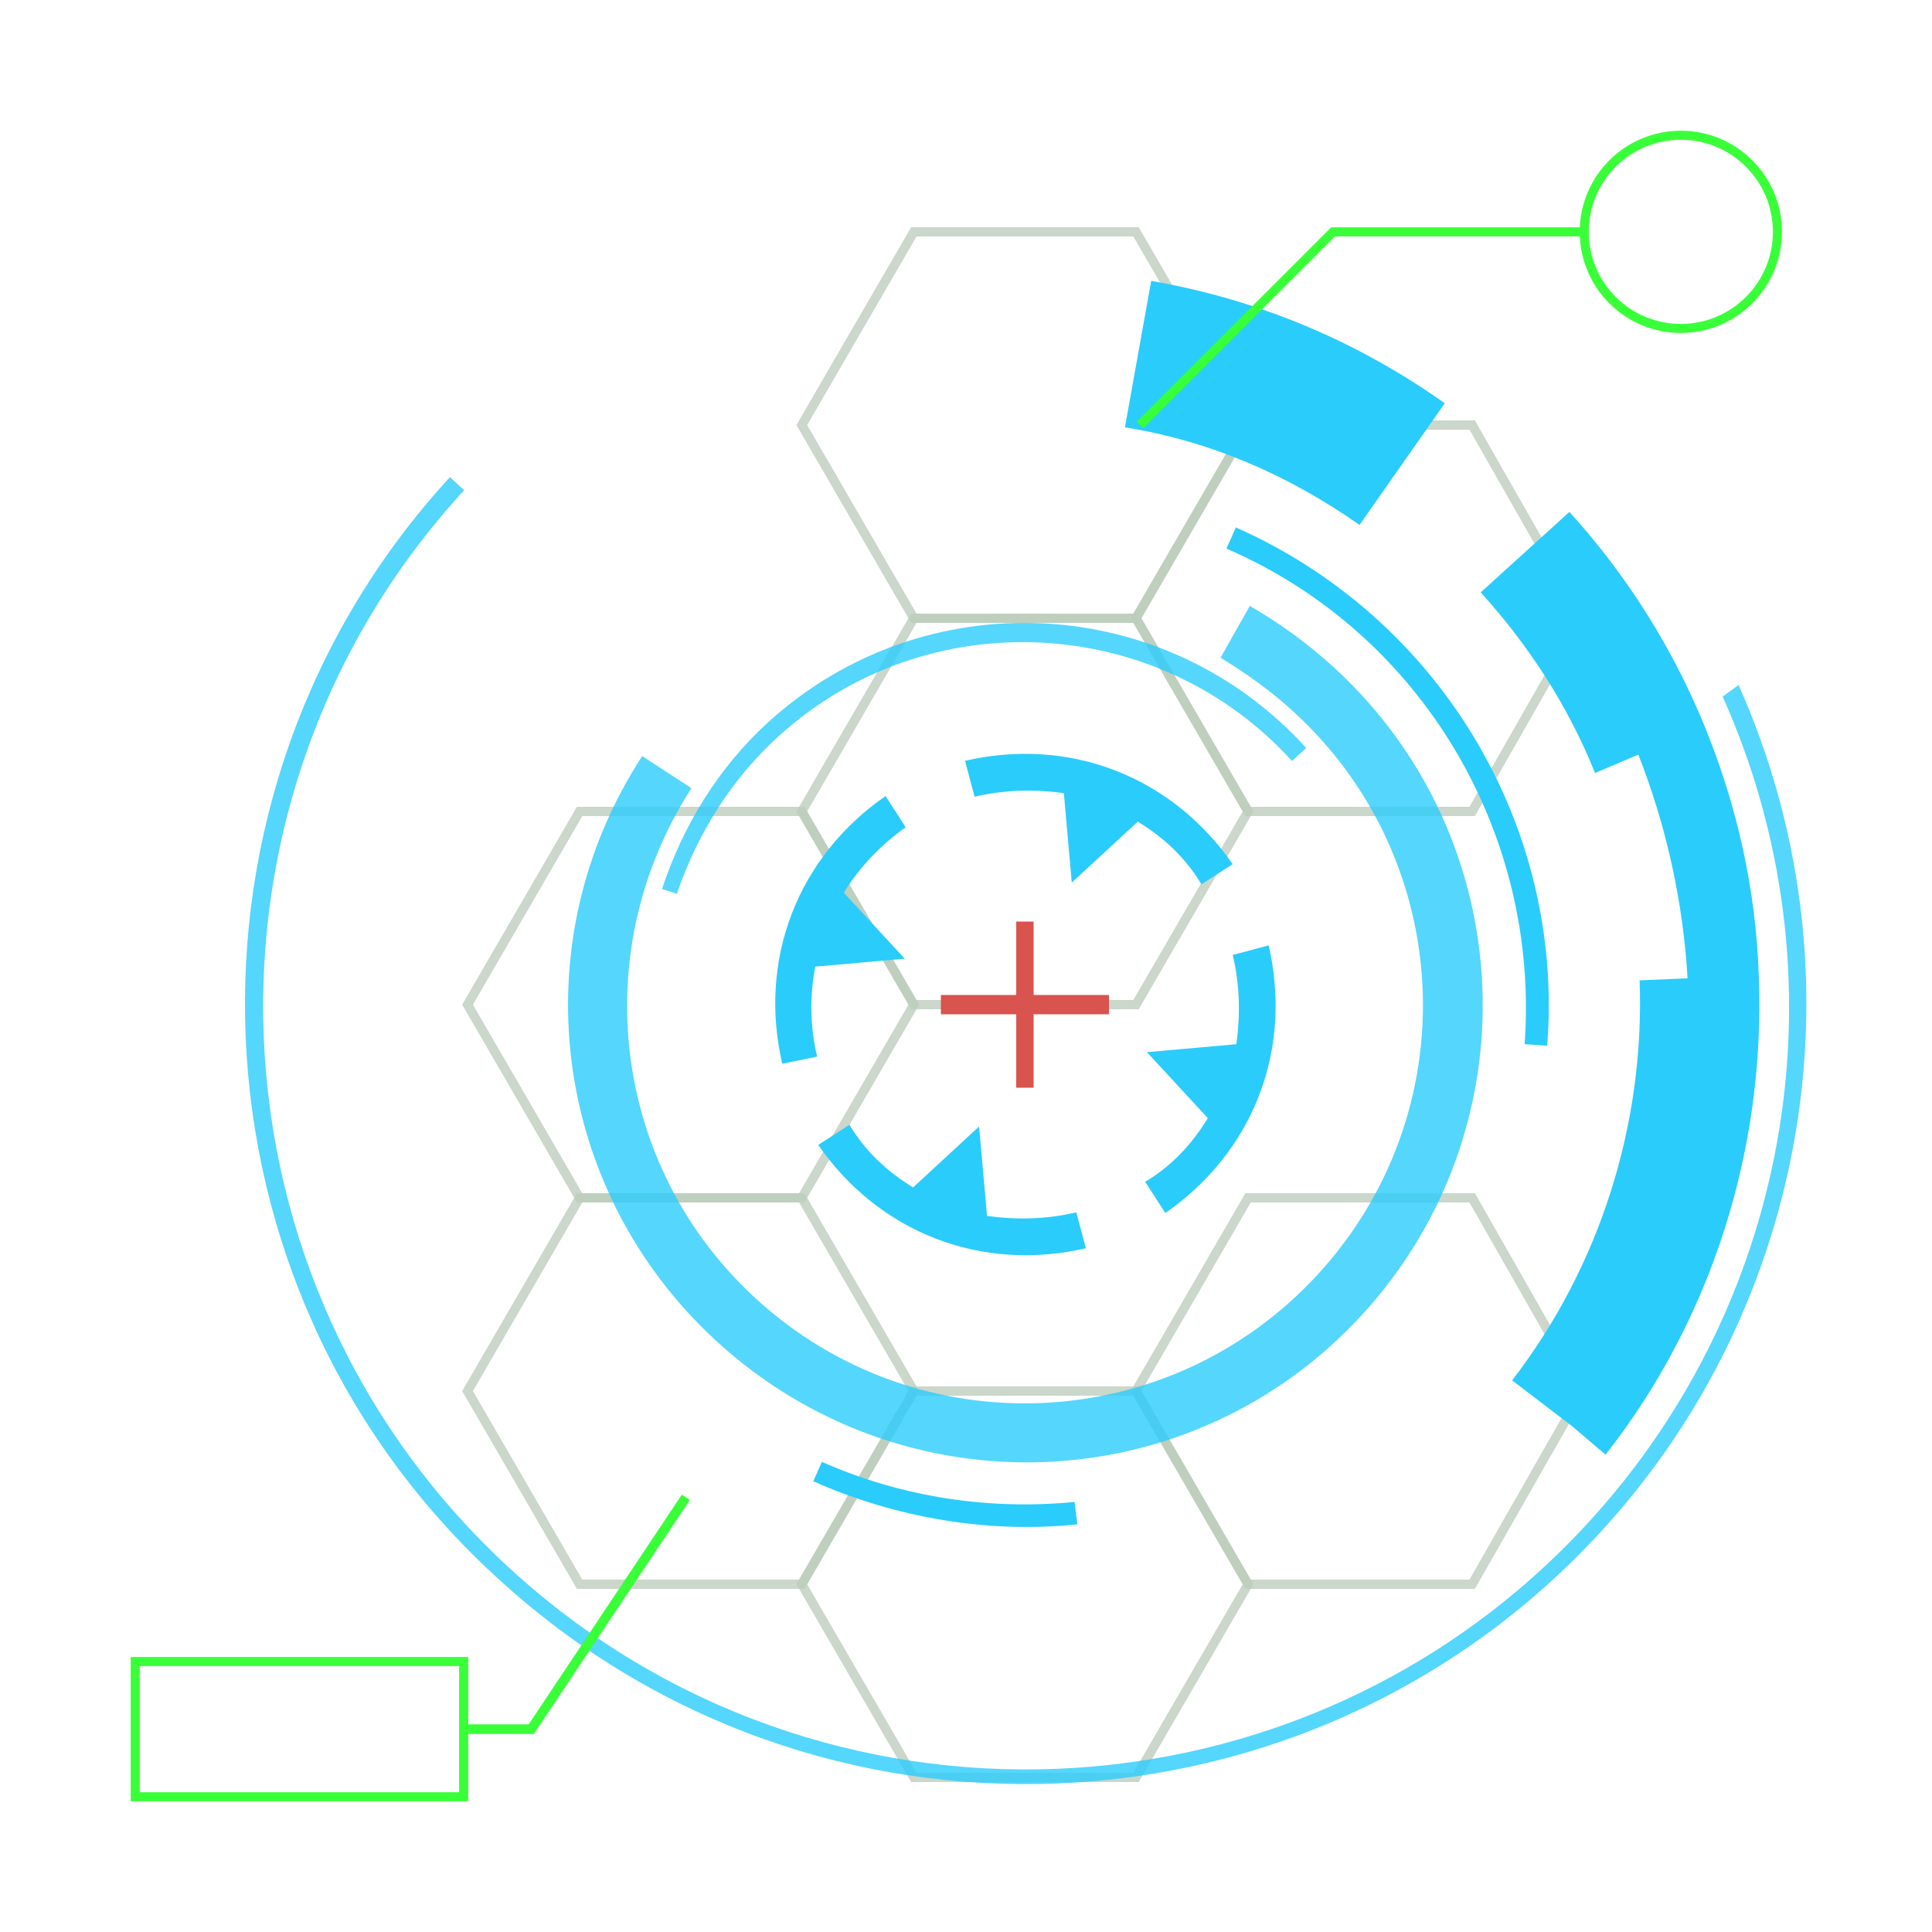 <svg xmlns="http://www.w3.org/2000/svg" xmlns:xlink="http://www.w3.org/1999/xlink"
     style="margin: auto; background: rgb(30, 44, 36); display: block;" width="200px" height="200px"
     viewBox="0 0 100 100" preserveAspectRatio="xMidYMid">
    <style type="text/css">
        .ldio-9r2qj0fq15v-st0{opacity:0.8;fill:none;stroke-width:0.481;stroke-miterlimit:10;}
        .ldio-9r2qj0fq15v-st2{opacity:0.8;}
        .ldio-9r2qj0fq15v-st3{fill:none;stroke-width:0.5;stroke-miterlimit:10;}
        .ldio-9r2qj0fq15v-st4{fill:none;stroke-width:0.469;stroke-miterlimit:10;}
    </style>
    <g style="opacity:0.5">
        <polygon stroke="#799b79" class="ldio-9r2qj0fq15v-st0"
                 points="41.5 62 30 62 24.2 72 30 82 41.5 82 47.3 72"></polygon>
        <polygon stroke="#799b79" class="ldio-9r2qj0fq15v-st0"
                 points="58.8 72 47.3 72 41.5 82 47.3 92 58.8 92 64.6 82"></polygon>
        <polygon stroke="#799b79" class="ldio-9r2qj0fq15v-st0"
                 points="76.2 62 64.6 62 58.8 72 64.6 82 76.2 82 81.9 72"></polygon>
        <polygon stroke="#799b79" class="ldio-9r2qj0fq15v-st0"
                 points="41.5 42 30 42 24.2 52 30 62 41.5 62 47.3 52"></polygon>
        <polygon stroke="#799b79" class="ldio-9r2qj0fq15v-st0"
                 points="58.8 12 47.3 12 41.5 22 47.3 32 58.8 32 64.6 22"></polygon>
        <polygon stroke="#799b79" class="ldio-9r2qj0fq15v-st0"
                 points="58.8 32 47.3 32 41.5 42 47.3 52 58.8 52 64.6 42"></polygon>
        <polygon stroke="#799b79" class="ldio-9r2qj0fq15v-st0"
                 points="76.2 22 64.6 22 58.8 32 64.6 42 76.2 42 81.9 32"></polygon>
    </g>
    <g transform="rotate(156.106 53.064 52)">
        <path fill="#2accfc"
              d="M48.3 56.8l-4.4 1.5c-0.9-1.3-1.5-2.7-1.7-4.3l-1.9 0.3c0.5 2.6 1.7 5 3.6 6.9c1.9 1.9 4.3 3.1 6.9 3.6 l0.3-1.9c-1.6-0.3-3-0.9-4.3-1.7L48.3 56.8z"></path>
        <path fill="#2accfc"
              d="M57.8 47.2l4.4-1.5c0.9 1.3 1.5 2.7 1.7 4.3l1.9-0.3c-0.5-2.6-1.7-5-3.6-6.9c-1.9-1.9-4.3-3.1-6.9-3.6L55 41.1 c1.6 0.3 3 0.9 4.3 1.7L57.8 47.2z"></path>
        <path fill="#2accfc"
              d="M62.2 58.2l-4.4-1.5l1.5 4.4C58 62 56.5 62.6 55 62.9l0.3 1.9c2.6-0.5 5-1.7 6.9-3.6c1.9-1.9 3.1-4.3 3.6-6.9 L64 53.9C63.7 55.5 63.1 56.9 62.2 58.2z"></path>
        <path fill="#2accfc"
              d="M43.9 42.8c-1.9 1.9-3.1 4.3-3.6 6.9l1.9 0.3c0.3-1.6 0.9-3 1.7-4.3l4.4 1.5l-1.5-4.4c1.3-0.9 2.7-1.5 4.3-1.7 l-0.3-1.9C48.2 39.7 45.8 40.9 43.9 42.8z"></path>
        <animateTransform attributeName="transform" type="rotate" repeatCount="indefinite" dur="4s" keyTimes="0;1"
                          values="0 53.064 52;360 53.064 52"></animateTransform>
    </g>
    <g class="ldio-9r2qj0fq15v-st2" transform="rotate(47.788 53.064 52)">
        <path fill="#2accfc"
              d="M36 61.9c-1.7-3-2.7-6.4-2.7-9.9c0-10.9 8.8-19.7 19.7-19.7v1c-10.3 0-18.8 8.4-18.8 18.8 c0 3.3 0.9 6.5 2.5 9.4L36 61.9z"></path>
        <animateTransform attributeName="transform" type="rotate" repeatCount="indefinite" dur="2s" keyTimes="0;1"
                          values="360 53.064 52;0 53.064 52"></animateTransform>
    </g>
    <g class="ldio-9r2qj0fq15v-st2" transform="rotate(132.571 53.064 52)">
        <path fill="#2accfc"
              d="M57 75.3l-0.5-3c9.9-1.7 17.2-10.2 17.2-20.3c0-11.4-9.2-20.6-20.6-20.6S32.5 40.6 32.5 52 c0 1.6 0.2 3.2 0.5 4.7l-3 0.7c-0.4-1.8-0.6-3.6-0.6-5.4c0-13.1 10.6-23.7 23.7-23.7S76.7 38.9 76.7 52 C76.7 63.6 68.4 73.4 57 75.3z"></path>
        <animateTransform attributeName="transform" type="rotate" repeatCount="indefinite" dur="1.332s" keyTimes="0;1"
                          values="0 53.064 52;360 53.064 52"></animateTransform>
    </g>
    <g transform="rotate(47.788 53.064 52)">
        <path fill="#2accfc"
              d="M90.5 45.4c-1.5-8.8-6.2-16.8-13-22.5l0 0c-3.4-2.9-7.3-5.1-11.4-6.6s-8.5-2.3-13-2.3v2.4v1.4v2.4 c3.7 0 7.4 0.6 10.9 1.9l0.8-2.3c0 0 0 0 0 0c3.7 1.4 7.2 3.4 10.3 5.9l1.2-1.5L75 25.8c0 0 0 0 0 0l-1.5 1.8 c5.7 4.8 9.6 11.5 10.9 18.8l3.8-0.7c0 0 0 0 0 0L90.5 45.4z"></path>
        <path fill="#2accfc" d="M29.7 22l4.7 6.1c3.5-2.8 7.5-4.6 11.9-5.6l-1.7-7.5C39.2 16.2 34.2 18.5 29.7 22z"></path>
        <animateTransform attributeName="transform" type="rotate" repeatCount="indefinite" dur="2s" keyTimes="0;1"
                          values="360 53.064 52;0 53.064 52"></animateTransform>
    </g>
    <g class="ldio-9r2qj0fq15v-st2" transform="rotate(132.571 53.064 52)">
        <path fill="#2accfc"
              d="M53.1 92.4v-1c21.8 0 39.5-17.7 39.5-39.5c0-21.8-17.7-39.5-39.5-39.5c-15.8 0-30 9.4-36.2 23.8L15.9 36 c6.4-14.8 21-24.4 37.1-24.4c22.3 0 40.4 18.1 40.4 40.4C93.5 74.3 75.3 92.4 53.1 92.4z"></path>
        <animateTransform attributeName="transform" type="rotate" repeatCount="indefinite" dur="1.332s" keyTimes="0;1"
                          values="0 53.064 52;360 53.064 52"></animateTransform>
    </g>
    <polygon fill="#d9534f"
             points="57.4 51.5 53.5 51.5 53.5 47.7 52.6 47.7 52.6 51.5 48.7 51.5 48.7 52.5 52.6 52.5 52.6 56.3 53.5 56.3 53.5 52.5 57.4 52.5 ">
        <animate attributeName="opacity" repeatCount="indefinite" dur="1.332s" keyTimes="0;0.4;0.5;0.9;1"
                 values="0;0;1;1;0"></animate>
    </polygon>
    <g transform="rotate(203.894 53.064 52)">
        <path fill="#2accfc" d="M39.7 28.5l0.6 1c3.9-2.2 8.3-3.4 12.8-3.4V25C48.4 25 43.7 26.2 39.7 28.5z"></path>
        <path fill="#2accfc"
              d="M28.6 60.6l-1.1 0.4C31.3 71.8 41.6 79 53.1 79v-1.2C42.1 77.9 32.3 70.9 28.6 60.6z"></path>
        <animateTransform attributeName="transform" type="rotate" repeatCount="indefinite" dur="4s" keyTimes="0;1"
                          values="360 53.064 52;0 53.064 52"></animateTransform>
    </g>
    <g>
        <polyline stroke="#39ff39" class="ldio-9r2qj0fq15v-st3" points="35.5 77.5 27.5 89.5 24 89.5"></polyline>
        <rect stroke="#39ff39" x="7" y="86" class="ldio-9r2qj0fq15v-st4" width="17" height="7"></rect>
    </g>
    <g>
        <polyline stroke="#39ff39" class="ldio-9r2qj0fq15v-st4" points="59 22 69 12 82 12"></polyline>
        <circle stroke="#39ff39" class="ldio-9r2qj0fq15v-st4" cx="87" cy="12" r="5"></circle>
    </g>
</svg>
